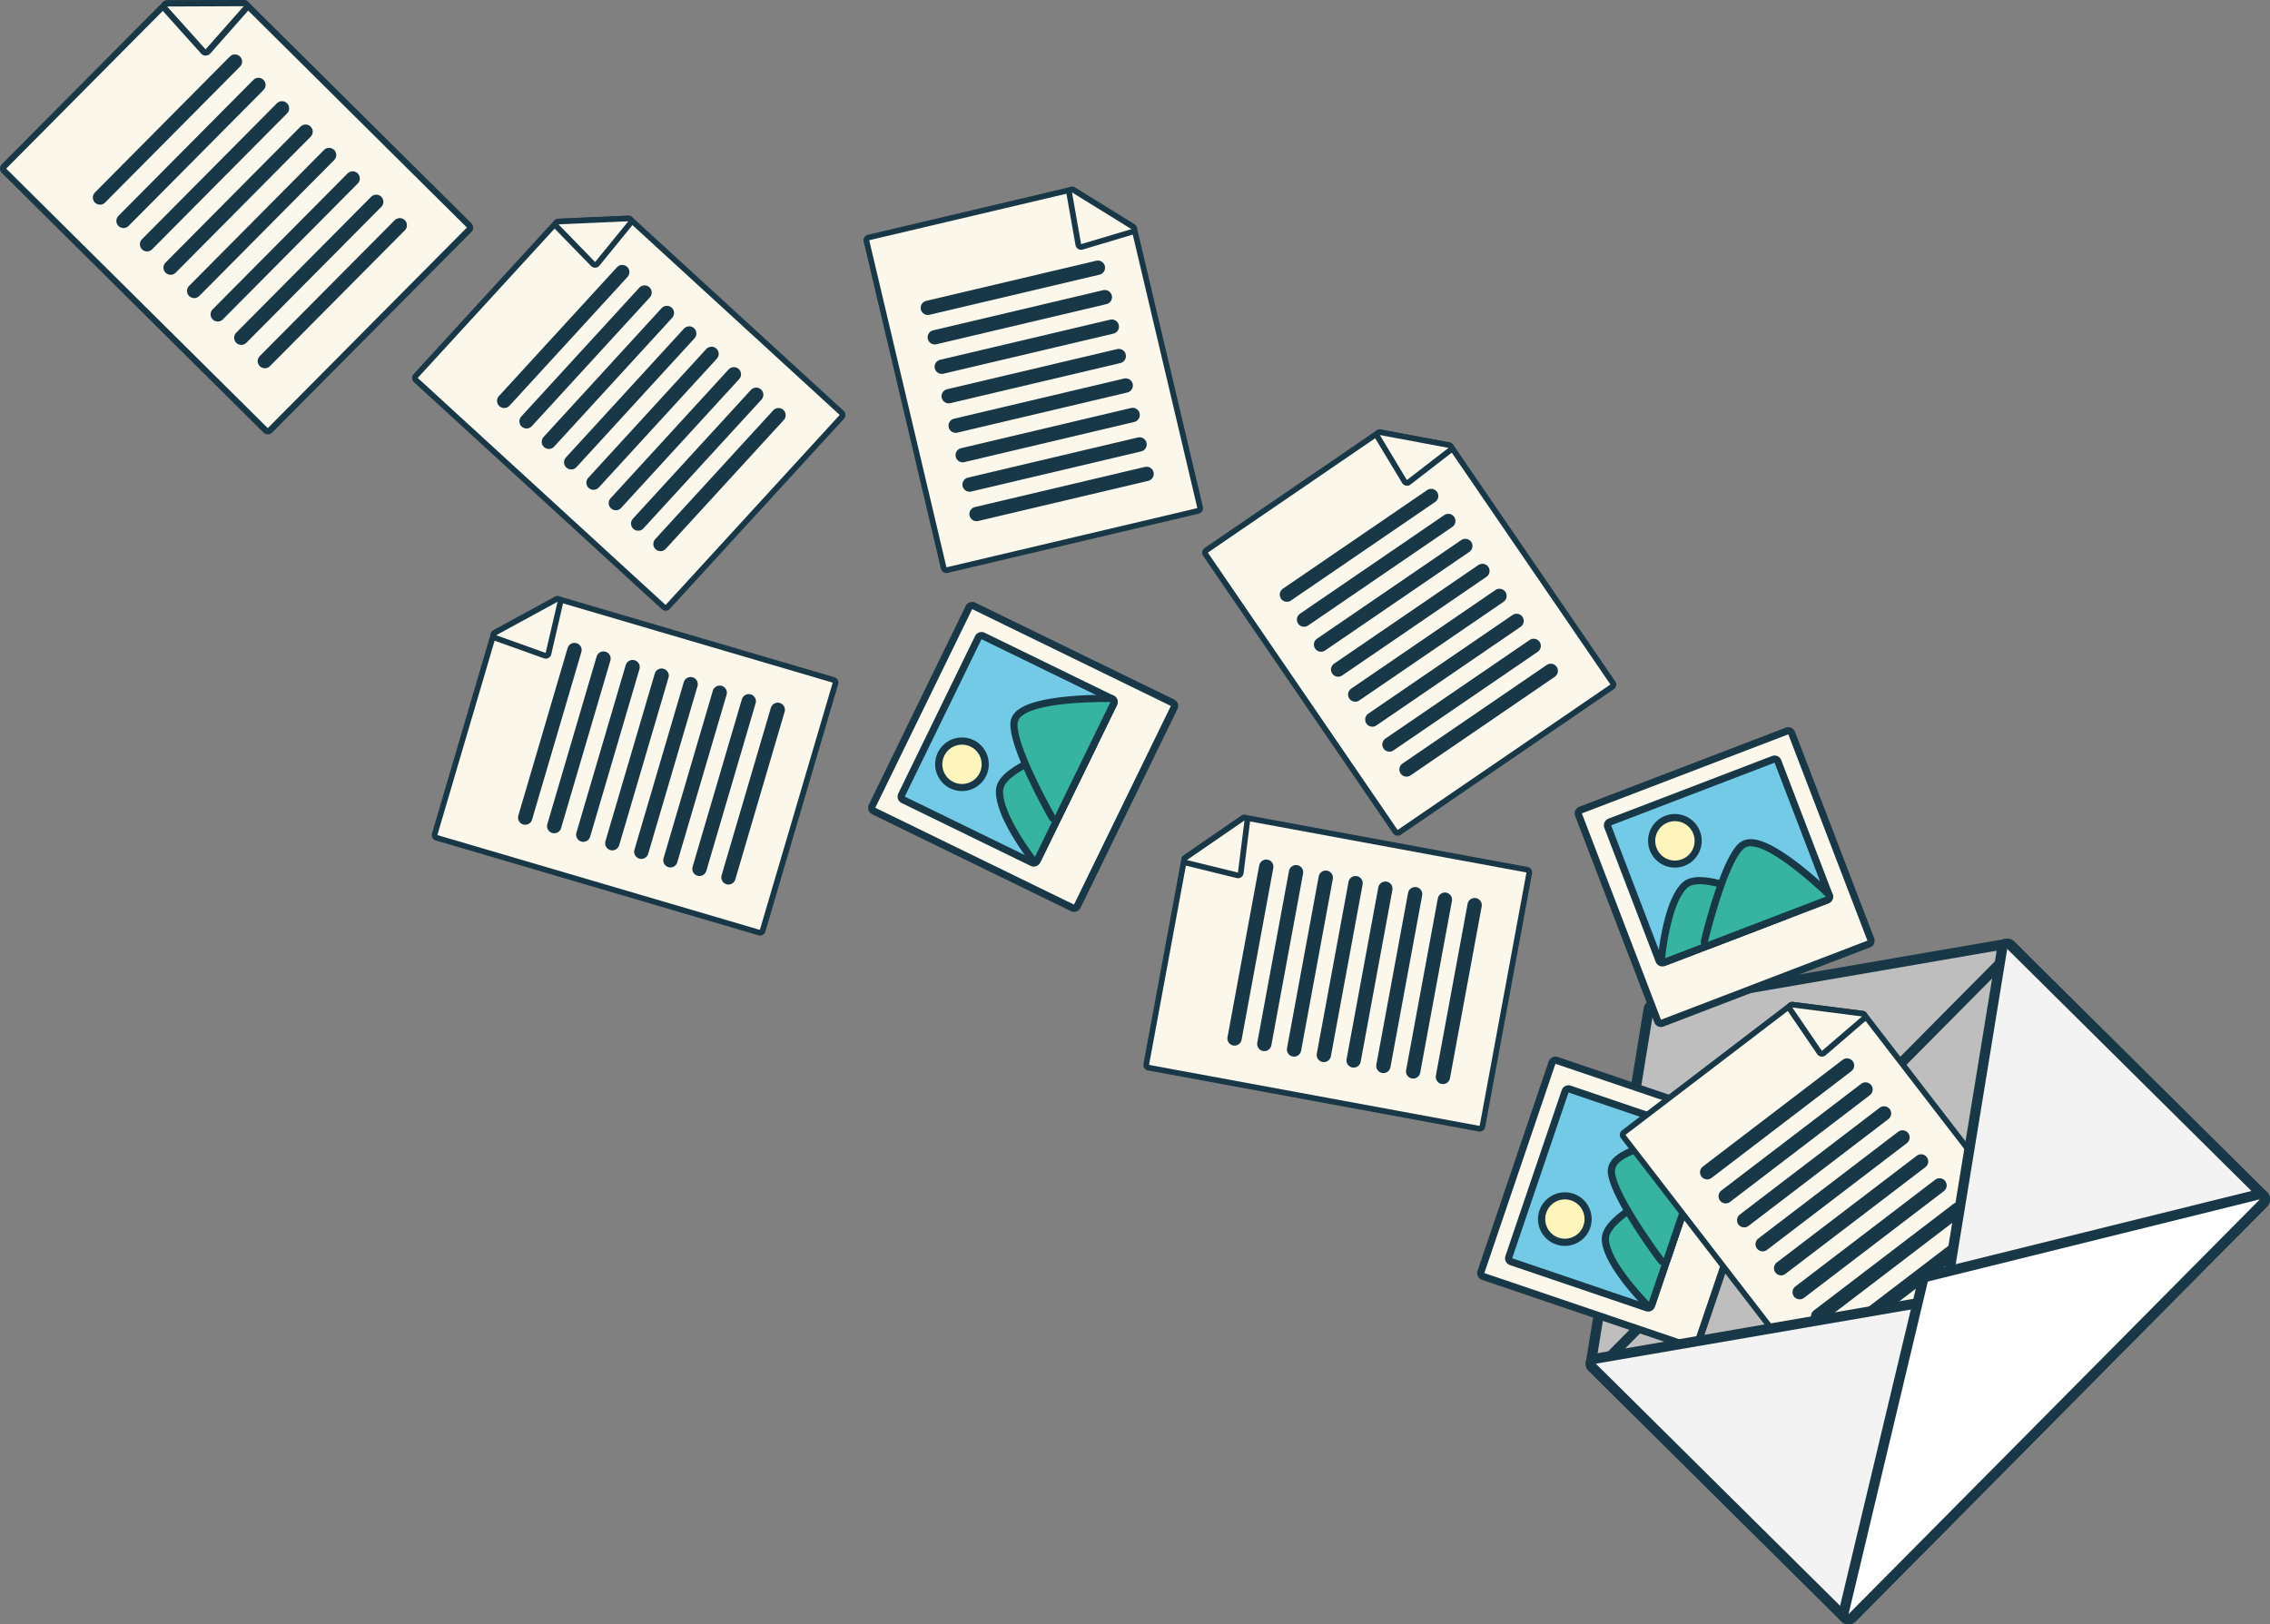 <svg id="Image" xmlns="http://www.w3.org/2000/svg" viewBox="0 0 1589.32 1137.51"><rect x="0" y="0" width="1589.32" height="1137.51" fill="#808080" stroke="none"/><title>04</title><g id="sobre-behind"><path d="M1404.81,695.31l-288,290.49a3.53,3.53,0,0,0,0,5l176.89,175.39a3.54,3.54,0,0,0,5,0l288-290.49a3.53,3.53,0,0,0,0-5L1409.82,695.28A3.55,3.55,0,0,0,1404.81,695.31Z" transform="translate(-1.98 -33.25)" style="fill:#bebebe"/><path d="M1407.32,697.79l176.89,175.39-288,290.49L1119.3,988.28Zm-5-5-288,290.49a7.09,7.09,0,0,0,0,10l176.89,175.39a7.1,7.1,0,0,0,10,0l288-290.49a7.07,7.07,0,0,0,0-10L1412.31,692.76a7.09,7.09,0,0,0-10,0Z" transform="translate(-1.98 -33.25)" style="fill:#193847"/><path d="M1121.81,990.78a3.54,3.54,0,0,1-5.64-.9,3.49,3.49,0,0,1-.35-2.15l40.49-247.89a3.5,3.5,0,0,1,1-1.92,3.61,3.61,0,0,1,1.92-1l247.53-42.6a3.54,3.54,0,0,1,3.1,6Z" transform="translate(-1.98 -33.25)" style="fill:#bebebe"/><path d="M1159.78,740.4l247.54-42.61-288,290.49Zm-5-5a7.09,7.09,0,0,0-2,3.84l-40.48,247.89a7,7,0,0,0,.67,4.33,7.08,7.08,0,0,0,11.34,1.79l288-290.49a7.08,7.08,0,0,0-6.25-11.93l-247.54,42.6a7,7,0,0,0-3.82,2Z" transform="translate(-1.98 -33.25)" style="fill:#193847"/></g><g id="foto"><path d="M1189.57,976.33a2.48,2.48,0,0,1-1.21.68,2.41,2.41,0,0,1-1.38-.07l-146.55-49.76a2.52,2.52,0,0,1-1.57-3.18l49.79-146.57a2.42,2.42,0,0,1,.49-.85,2.6,2.6,0,0,1,1.72-.85,2.65,2.65,0,0,1,1,.13l146.55,49.76a2.77,2.77,0,0,1,.85.49,2.67,2.67,0,0,1,.6.78,2.62,2.62,0,0,1,.25,1,2.45,2.45,0,0,1-.13,1l-49.79,146.57A2.42,2.42,0,0,1,1189.57,976.33Z" transform="translate(-1.98 -33.25)" style="fill:#fcf7eb"/><path d="M1091,778.25,1237.56,828l-49.78,146.56L1041.24,924.8Zm-3.57-3.53a5,5,0,0,0-1.18,1.91l-49.78,146.56a5.17,5.17,0,0,0-.26,1.95,5.26,5.26,0,0,0,.51,1.9,5.07,5.07,0,0,0,2.9,2.53l146.55,49.76a5.14,5.14,0,0,0,2,.26,5,5,0,0,0,1.89-.51,5,5,0,0,0,2.54-2.9l49.77-146.55a5,5,0,0,0-.25-3.85,5.18,5.18,0,0,0-1.19-1.56,5.29,5.29,0,0,0-1.71-1l-146.55-49.75a5.11,5.11,0,0,0-2.77-.13,5,5,0,0,0-2.42,1.36Z" transform="translate(-1.98 -33.25)" style="fill:#193847"/><path d="M1157.6,948.49a2.48,2.48,0,0,1-1.21.68,2.53,2.53,0,0,1-1.39-.06l-95.09-32.29a2.54,2.54,0,0,1-1.44-1.27,2.51,2.51,0,0,1-.13-1.92l39.43-116.1a2.57,2.57,0,0,1,.59-1,2.5,2.5,0,0,1,2.6-.61l95.09,32.29a2.42,2.42,0,0,1,.85.49,2.37,2.37,0,0,1,.59.78,2.47,2.47,0,0,1,.13,1.92l-39.43,116.1A2.67,2.67,0,0,1,1157.6,948.49Z" transform="translate(-1.98 -33.25)" style="fill:#73cae6"/><path d="M1100.15,798.34l95.09,32.29-39.43,116.1-95.09-32.3Zm-3.57-3.54a5,5,0,0,0-1.19,1.92L1056,912.82a5.17,5.17,0,0,0-.26,1.95,5,5,0,0,0,.51,1.89,4.83,4.83,0,0,0,1.2,1.56,5,5,0,0,0,1.7,1l95.09,32.29a5.17,5.17,0,0,0,2,.26,5,5,0,0,0,1.89-.51,5.21,5.21,0,0,0,1.35-1,5.11,5.11,0,0,0,1.2-1.93L1200,832.24a4.91,4.91,0,0,0,.27-1.94,5.21,5.21,0,0,0-.51-1.9,5,5,0,0,0-2.91-2.54l-95.09-32.29a5,5,0,0,0-5.19,1.23Z" transform="translate(-1.98 -33.25)" style="fill:#193847"/><path d="M1109.15,898.41a16.26,16.26,0,1,1,3.83-6.2A16,16,0,0,1,1109.15,898.41Z" transform="translate(-1.98 -33.25)" style="fill:#fdf5bc"/><path d="M1087.83,877.33a13.75,13.75,0,1,1-3.23,5.24A13.69,13.69,0,0,1,1087.83,877.33Zm-3.57-3.54a18.76,18.76,0,0,0,7.31,31,18.88,18.88,0,0,0,19.37-4.58,18.48,18.48,0,0,0,4.43-7.17,18.76,18.76,0,0,0-31.1-19.22Z" transform="translate(-1.98 -33.25)" style="fill:#193847"/><path d="M1158.25,946.58a2.44,2.44,0,0,1-.82.56,2.61,2.61,0,0,1-1,.19,2.5,2.5,0,0,1-1-.19,2.63,2.63,0,0,1-.82-.55c-1.14-1.13-27.78-28.12-28.68-45.1-.2-3.83,1.88-7.89,6.35-12.42,14.49-14.63,50.08-29.68,51.59-30.32a2.6,2.6,0,0,1,1.41-.16,2.54,2.54,0,0,1,2,1.87,2.46,2.46,0,0,1-.06,1.42l-28.46,83.74A2.55,2.55,0,0,1,1158.25,946.58Z" transform="translate(-1.98 -33.25)" style="fill:#36b49f"/><path d="M1134.13,890.85c14.29-14.43,50.77-29.77,50.77-29.77l-28.43,83.74s-27.1-27.25-28-43.46c-.18-3.27,2-6.87,5.63-10.52m-3.57-3.53c-5,5.07-7.33,9.74-7.09,14.32.93,17.63,26.51,43.8,29.42,46.73a5,5,0,0,0,4.7,1.35,4.91,4.91,0,0,0,2.23-1.17,5,5,0,0,0,1.39-2.11l28.44-83.73a5,5,0,0,0-1.33-5.29,5,5,0,0,0-5.37-.95c-1.53.63-37.57,15.89-52.39,30.86Z" transform="translate(-1.98 -33.25)" style="fill:#193847"/><path d="M1168.58,916.15a2.55,2.55,0,0,1-2,.74,2.51,2.51,0,0,1-1-.31,2.48,2.48,0,0,1-.81-.7c-1.37-1.84-33.76-45.36-34.65-62.15-.14-2.73,1-5.33,3.35-7.73,12.38-12.51,59.49-17.65,61.49-17.87a2.53,2.53,0,0,1,2.23.93,2.51,2.51,0,0,1,.51,1.14,2.6,2.6,0,0,1-.09,1.24l-28.44,83.74A2.59,2.59,0,0,1,1168.58,916.15Z" transform="translate(-1.98 -33.25)" style="fill:#36b49f"/><path d="M1135.27,847.76c11.89-12,60-17.13,60-17.13l-28.45,83.75s-33.3-44.57-34.15-60.78a7.72,7.72,0,0,1,2.62-5.83m-3.57-3.54c-3.59,3.64-4.2,7.25-4.07,9.64.91,17.24,31.65,58.83,35.16,63.52a5,5,0,0,0,2.13,1.65,5,5,0,0,0,6.65-3L1200,832.25a5,5,0,0,0,.19-2.48,5,5,0,0,0-3-3.77,5.09,5.09,0,0,0-2.47-.36c-5.09.53-50.22,5.68-63,18.6Z" transform="translate(-1.98 -33.25)" style="fill:#193847"/></g><g id="hoja"><path d="M1284.53,1016.38a2,2,0,0,1-1.24,0,2,2,0,0,1-1-.7L1138.47,829.19a2.07,2.07,0,0,1-.34-.7,1.82,1.82,0,0,1-.05-.77,2,2,0,0,1,.25-.74,2,2,0,0,1,.52-.58l116.76-89.16a1.83,1.83,0,0,1,.7-.34,2,2,0,0,1,.78-.06l48.83,6.28a2.16,2.16,0,0,1,.74.25,1.78,1.78,0,0,1,.58.51L1429.9,903a2,2,0,0,1-.37,2.79l-144.46,110.3A1.76,1.76,0,0,1,1284.53,1016.38Z" transform="translate(-1.98 -33.25)" style="fill:#fcf7eb"/><path d="M1256.85,738.81l48.83,6.27,122.66,159.13-144.48,110.3L1140.06,828Zm-1.34-3.73a4.11,4.11,0,0,0-1.09.59l-116.75,89.16a3.94,3.94,0,0,0-.76,5.57L1280.71,1017a3.83,3.83,0,0,0,1.17,1,4,4,0,0,0,1.47.5,4.06,4.06,0,0,0,3-.8l144.46-110.31a4,4,0,0,0,1.45-4.18,3.94,3.94,0,0,0-.69-1.39L1308.84,742.66a4,4,0,0,0-1.18-1,4,4,0,0,0-1.48-.49l-48.84-6.27A3.93,3.93,0,0,0,1255.51,735.08Z" transform="translate(-1.98 -33.25)" style="fill:#193847"/><path d="M1278.24,771.08a2,2,0,0,1-2.33-.75l-20.74-30.4a2,2,0,0,1-.32-.84,2.11,2.11,0,0,1,.08-.9,2.08,2.08,0,0,1,.48-.77,2.07,2.07,0,0,1,1.71-.58l48.83,6.28a2,2,0,0,1,1.66,1.39,2,2,0,0,1,0,1.13,2,2,0,0,1-.62,1l-28.1,24.11A2.22,2.22,0,0,1,1278.24,771.08Z" transform="translate(-1.98 -33.25)" style="fill:#fcf7eb"/><path d="M1256.85,738.81l48.83,6.27-28.11,24.13Zm-1.34-3.73a4.16,4.16,0,0,0-1.53,1,4.12,4.12,0,0,0-.94,1.55,4,4,0,0,0-.16,1.79,3.91,3.91,0,0,0,.66,1.67l20.74,30.4a4,4,0,0,0,2.78,1.7,3.93,3.93,0,0,0,1.67-.13,4.16,4.16,0,0,0,1.47-.81l28.06-24.14a4,4,0,0,0,1.25-1.9,3.95,3.95,0,0,0-1.24-4.15,4.07,4.07,0,0,0-2.08-.9l-48.84-6.27A4,4,0,0,0,1255.51,735.08Z" transform="translate(-1.98 -33.25)" style="fill:#193847"/><path d="M1197.25,854.2l97.91-74.77" transform="translate(-1.98 -33.25)" style="fill:none;stroke:#193847;stroke-linecap:round;stroke-linejoin:round;stroke-width:10.03px"/><path d="M1210.2,871l97.91-74.77" transform="translate(-1.98 -33.25)" style="fill:none;stroke:#193847;stroke-linecap:round;stroke-linejoin:round;stroke-width:10.03px"/><path d="M1223.14,887.8,1321.06,813" transform="translate(-1.98 -33.25)" style="fill:none;stroke:#193847;stroke-linecap:round;stroke-linejoin:round;stroke-width:10.03px"/><path d="M1236.09,904.59,1334,829.83" transform="translate(-1.98 -33.25)" style="fill:none;stroke:#193847;stroke-linecap:round;stroke-linejoin:round;stroke-width:10.03px"/><path d="M1249,921.39,1347,846.63" transform="translate(-1.98 -33.25)" style="fill:none;stroke:#193847;stroke-linecap:round;stroke-linejoin:round;stroke-width:10.03px"/><path d="M1262,938.19l97.92-74.77" transform="translate(-1.98 -33.25)" style="fill:none;stroke:#193847;stroke-linecap:round;stroke-linejoin:round;stroke-width:10.03px"/><path d="M1274.94,955l97.92-74.77" transform="translate(-1.98 -33.25)" style="fill:none;stroke:#193847;stroke-linecap:round;stroke-linejoin:round;stroke-width:10.03px"/><path d="M1287.89,971.79,1385.81,897" transform="translate(-1.98 -33.25)" style="fill:none;stroke:#193847;stroke-linecap:round;stroke-linejoin:round;stroke-width:10.03px"/></g><g id="sobre-infront"><path d="M1298.7,1166.16a3.54,3.54,0,0,1-5,0L1116.81,990.8a3.6,3.6,0,0,1-1-1.66,3.68,3.68,0,0,1,.06-1.92,3.59,3.59,0,0,1,2.78-2.42l245-42.17,40.09-245.41a3.52,3.52,0,0,1,1-1.91,3.44,3.44,0,0,1,1.42-.88,3.52,3.52,0,0,1,3.58.85L1586.7,870.67a3.52,3.52,0,0,1,0,5Z" transform="translate(-1.98 -33.25)" style="fill:#f3f3f3"/><path d="M1407.32,697.79l176.89,175.39-288,290.49L1119.3,988.28l247.53-42.59Zm-5-5a7,7,0,0,0-2,3.85l-39.68,242.91L1118.1,981.32a7,7,0,0,0-5.87,7,7.07,7.07,0,0,0,2.09,5l176.89,175.39a7.1,7.1,0,0,0,10,0l288-290.49a7.07,7.07,0,0,0,0-10L1412.31,692.76a7.09,7.09,0,0,0-10,0Z" transform="translate(-1.98 -33.25)" style="fill:#193847"/><path d="M1298.7,1166.16a3.46,3.46,0,0,1-2,1,3.5,3.5,0,0,1-2.22-.41,3.52,3.52,0,0,1-1.72-3.91l55.56-232.93a3.52,3.52,0,0,1,2.6-2.62l232.45-57.55a3.54,3.54,0,0,1,4.36,3.9,3.47,3.47,0,0,1-1,2Z" transform="translate(-1.98 -33.25)" style="fill:#fff"/><path d="M1351.75,930.74l232.46-57.56-288,290.49Zm-5-5a7,7,0,0,0-1.86,3.34L1289.31,1162a7.07,7.07,0,0,0,11.91,6.63l288-290.49a7.08,7.08,0,0,0-6.73-11.86l-232.45,57.56A7,7,0,0,0,1346.73,925.76Z" transform="translate(-1.98 -33.25)" style="fill:#193847"/></g><g id="hoja-2" data-name="hoja"><path d="M1039.67,822.68a2,2,0,0,1-.89.86,2,2,0,0,1-1.22.16L806.11,781a1.87,1.87,0,0,1-.72-.28,2.06,2.06,0,0,1-.56-.54,1.93,1.93,0,0,1-.3-.71,1.86,1.86,0,0,1,0-.78L831,635.22a2,2,0,0,1,.28-.72,2.09,2.09,0,0,1,.55-.56l40.3-27.74a2.14,2.14,0,0,1,.71-.31,2,2,0,0,1,.78,0l197.43,36.44a2.14,2.14,0,0,1,.72.29,1.92,1.92,0,0,1,.56.54,1.8,1.8,0,0,1,.3.71,1.86,1.86,0,0,1,0,.78L1039.87,822.1A1.74,1.74,0,0,1,1039.67,822.68Z" transform="translate(-1.98 -33.25)" style="fill:#fcf7eb"/><path d="M833,635.55l40.3-27.74,197.43,36.44-32.78,177.49L806.47,779Zm-3.49-1.87a3.83,3.83,0,0,0-.41,1.16L802.59,778.28a3.9,3.9,0,0,0,0,1.56,3.74,3.74,0,0,0,.61,1.42,3.81,3.81,0,0,0,1.11,1.08,4,4,0,0,0,1.44.57l231.46,42.72a4,4,0,0,0,1.55,0,3.92,3.92,0,0,0,1.42-.62,3.81,3.81,0,0,0,1.08-1.11,4,4,0,0,0,.57-1.44L1074.62,645a4,4,0,0,0-1.74-4.05,4,4,0,0,0-1.44-.57L874,603.92a4,4,0,0,0-1.55,0,4,4,0,0,0-1.43.62l-40.3,27.75A3.88,3.88,0,0,0,829.48,633.68Z" transform="translate(-1.98 -33.25)" style="fill:#193847"/><path d="M870.43,645.25a2,2,0,0,1-.94.88,1.94,1.94,0,0,1-1.28.11l-35.73-8.74a2,2,0,0,1-1.34-1.13,1.93,1.93,0,0,1-.16-.89,1.89,1.89,0,0,1,.24-.86,2,2,0,0,1,.63-.7l40.3-27.74a2.07,2.07,0,0,1,1.07-.36,2,2,0,0,1,1.1.29,1.91,1.91,0,0,1,.75.84,1.93,1.93,0,0,1,.18,1.11l-4.59,36.48A2,2,0,0,1,870.43,645.25Z" transform="translate(-1.98 -33.25)" style="fill:#fcf7eb"/><path d="M833,635.55l40.3-27.74-4.58,36.51Zm-3.49-1.87a4.08,4.08,0,0,0-.48,1.74,4,4,0,0,0,.34,1.76,4,4,0,0,0,1.09,1.43,3.86,3.86,0,0,0,1.6.81l35.73,8.74a3.88,3.88,0,0,0,1.66.06,3.94,3.94,0,0,0,1.54-.64,4,4,0,0,0,1.14-1.21,3.82,3.82,0,0,0,.54-1.57l4.55-36.49a4,4,0,0,0-1.87-3.9,4,4,0,0,0-4.32.14l-40.31,27.74A4,4,0,0,0,829.48,633.68Z" transform="translate(-1.98 -33.25)" style="fill:#193847"/><path d="M866.34,760.51l22.2-120.3" transform="translate(-1.98 -33.25)" style="fill:none;stroke:#193847;stroke-linecap:round;stroke-linejoin:round;stroke-width:10.03px"/><path d="M887.18,764.36l22.21-120.3" transform="translate(-1.98 -33.25)" style="fill:none;stroke:#193847;stroke-linecap:round;stroke-linejoin:round;stroke-width:10.03px"/><path d="M908,768.21l22.21-120.3" transform="translate(-1.98 -33.25)" style="fill:none;stroke:#193847;stroke-linecap:round;stroke-linejoin:round;stroke-width:10.03px"/><path d="M928.86,772.05l22.21-120.3" transform="translate(-1.98 -33.25)" style="fill:none;stroke:#193847;stroke-linecap:round;stroke-linejoin:round;stroke-width:10.03px"/><path d="M949.71,775.9l22.21-120.3" transform="translate(-1.98 -33.25)" style="fill:none;stroke:#193847;stroke-linecap:round;stroke-linejoin:round;stroke-width:10.03px"/><path d="M970.55,779.74l22.21-120.29" transform="translate(-1.98 -33.25)" style="fill:none;stroke:#193847;stroke-linecap:round;stroke-linejoin:round;stroke-width:10.03px"/><path d="M991.39,783.59,1013.6,663.3" transform="translate(-1.98 -33.25)" style="fill:none;stroke:#193847;stroke-linecap:round;stroke-linejoin:round;stroke-width:10.03px"/><path d="M1012.23,787.44l22.21-120.3" transform="translate(-1.98 -33.25)" style="fill:none;stroke:#193847;stroke-linecap:round;stroke-linejoin:round;stroke-width:10.03px"/></g><g id="foto-2" data-name="foto"><path d="M1164.7,749.92a2.42,2.42,0,0,1-1.29-.5,2.47,2.47,0,0,1-.84-1.1L1107.18,603.8a2.51,2.51,0,0,1,1.44-3.24l144.55-55.39a2.58,2.58,0,0,1,1-.16,2.63,2.63,0,0,1,1,.21,2.66,2.66,0,0,1,.8.57,2.48,2.48,0,0,1,.52.83l55.4,144.51a2.67,2.67,0,0,1,.16,1,2.45,2.45,0,0,1-.22,1,2.52,2.52,0,0,1-1.4,1.32l-144.54,55.38A2.46,2.46,0,0,1,1164.7,749.92Z" transform="translate(-1.98 -33.25)" style="fill:#fcf7eb"/><path d="M1254.05,547.52,1309.44,692l-144.53,55.38L1109.52,602.9Zm.43-5a5,5,0,0,0-2.23.32l-144.53,55.38a5.06,5.06,0,0,0-3.23,4.57,5.16,5.16,0,0,0,.34,1.94l55.39,144.5a5,5,0,0,0,2.65,2.8,5,5,0,0,0,3.86.1l144.52-55.39a5,5,0,0,0,1.66-1,5.08,5.08,0,0,0,1.14-1.61,4.85,4.85,0,0,0,.43-1.92,5.06,5.06,0,0,0-.33-1.93l-55.41-144.51a5,5,0,0,0-4.26-3.21Z" transform="translate(-1.98 -33.25)" style="fill:#193847"/><path d="M1165.67,707.53a2.52,2.52,0,0,1-1.29-.49,2.5,2.5,0,0,1-.84-1.11l-35.94-93.77a2.51,2.51,0,0,1,.05-1.92,2.57,2.57,0,0,1,1.4-1.33L1243.54,565a2.53,2.53,0,0,1,1.12-.16,2.45,2.45,0,0,1,1.29.5,2.38,2.38,0,0,1,.83,1.1l36,93.77a2.47,2.47,0,0,1,.16,1,2.63,2.63,0,0,1-.21,1,2.66,2.66,0,0,1-.57.8,2.48,2.48,0,0,1-.83.52l-114.5,43.88A2.46,2.46,0,0,1,1165.67,707.53Z" transform="translate(-1.98 -33.25)" style="fill:#73cae6"/><path d="M1244.44,567.38l35.94,93.78L1165.89,705,1130,611.26Zm.44-5a5,5,0,0,0-2.24.31l-114.49,43.87a5.14,5.14,0,0,0-1.66,1.05,5.08,5.08,0,0,0-1.14,1.61,5,5,0,0,0-.43,1.91,5,5,0,0,0,.34,1.94l35.94,93.77a5.12,5.12,0,0,0,1,1.66,5,5,0,0,0,1.61,1.13,5,5,0,0,0,3.85.11l114.5-43.87a5,5,0,0,0,3.23-4.57,5.16,5.16,0,0,0-.34-1.94l-35.94-93.77a5,5,0,0,0-4.26-3.21Z" transform="translate(-1.98 -33.25)" style="fill:#193847"/><path d="M1173.23,638.27a16.25,16.25,0,1,1,7.22-1A16.27,16.27,0,0,1,1173.23,638.27Z" transform="translate(-1.98 -33.25)" style="fill:#fdf5bc"/><path d="M1175.81,608.39a13.78,13.78,0,1,1-6.09.87A13.74,13.74,0,0,1,1175.81,608.39Zm.44-5a18.76,18.76,0,0,0-3.24,37.38,18.76,18.76,0,0,0,20.21-21.31,18.75,18.75,0,0,0-17-16.07Z" transform="translate(-1.98 -33.25)" style="fill:#193847"/><path d="M1167.56,706.81a2.46,2.46,0,0,1-1-.27,2.39,2.39,0,0,1-.76-.62,2.27,2.27,0,0,1-.47-.86,2.33,2.33,0,0,1-.1-1c.13-1.61,3.87-39.35,16.35-50.89,2.81-2.6,7.27-3.6,13.61-3.05,20.51,1.79,54.84,19.54,56.28,20.29a2.52,2.52,0,0,1,.88,3.72,2.5,2.5,0,0,1-1.14.86l-82.59,31.64A2.61,2.61,0,0,1,1167.56,706.81Z" transform="translate(-1.98 -33.25)" style="fill:#36b49f"/><path d="M1195,652.65c20.24,1.76,55.35,20,55.35,20l-82.57,31.65s3.63-38.25,15.55-49.28c2.41-2.22,6.57-2.83,11.69-2.38m.43-5c-7.1-.62-12.17.59-15.54,3.7-13,12-16.75,48.39-17.14,52.5a5,5,0,0,0,4.29,5.44,4.88,4.88,0,0,0,2.51-.28l82.58-31.64a5,5,0,0,0,2.26-1.72,5.13,5.13,0,0,0,1-2.68,5,5,0,0,0-2.7-4.75c-1.47-.76-36.24-18.73-57.23-20.56Z" transform="translate(-1.98 -33.25)" style="fill:#193847"/><path d="M1197.57,695.31a2.44,2.44,0,0,1-1-.32,2.4,2.4,0,0,1-.8-.72,2.54,2.54,0,0,1-.43-1,2.41,2.41,0,0,1,0-1.07c.54-2.24,13.31-55,25.64-66.38,2-1.86,4.74-2.65,8.09-2.36,17.54,1.53,51.61,34.47,53.05,35.87a2.51,2.51,0,0,1,.71,2.31,2.62,2.62,0,0,1-.55,1.12,2.47,2.47,0,0,1-1,.72l-82.57,31.65A2.57,2.57,0,0,1,1197.57,695.31Z" transform="translate(-1.98 -33.25)" style="fill:#36b49f"/><path d="M1228.87,626c16.85,1.47,51.51,35.18,51.51,35.18l-82.59,31.64s13-54.1,24.91-65.11a7.71,7.71,0,0,1,6.17-1.71m.43-5c-5.09-.45-8.26,1.4-10,3-12.67,11.72-25,61.94-26.39,67.64a5,5,0,0,0,.1,2.69,5.17,5.17,0,0,0,1.47,2.26,5,5,0,0,0,5.12.91l82.58-31.65a5,5,0,0,0,2-1.44,5,5,0,0,0,1-4.73,5.13,5.13,0,0,0-1.3-2.12c-3.67-3.58-36.47-35-54.57-36.58Z" transform="translate(-1.98 -33.25)" style="fill:#193847"/></g><g id="foto-3" data-name="foto"><path d="M755.48,668.73a2.53,2.53,0,0,1-1.29.52,2.45,2.45,0,0,1-1.36-.24L613.71,601.2a2.52,2.52,0,0,1-1.28-1.44,2.56,2.56,0,0,1,.12-1.92l67.84-139.13a2.51,2.51,0,0,1,.59-.78,2.61,2.61,0,0,1,.85-.5,2.53,2.53,0,0,1,1.92.12l139.12,67.81a2.67,2.67,0,0,1,.78.6,2.3,2.3,0,0,1,.49.84,2.53,2.53,0,0,1,.13,1,2.35,2.35,0,0,1-.25.94L756.18,667.86A2.37,2.37,0,0,1,755.48,668.73Z" transform="translate(-1.98 -33.25)" style="fill:#fcf7eb"/><path d="M682.64,459.82l139.11,67.81L753.93,666.75,614.81,598.94Zm-3.1-4a5,5,0,0,0-1.42,1.75L610.29,596.74a5.05,5.05,0,0,0-.5,1.9,5,5,0,0,0,.27,2,4.89,4.89,0,0,0,1,1.69,5,5,0,0,0,1.56,1.19l139.12,67.81a5.05,5.05,0,0,0,1.9.5,5,5,0,0,0,2-.27,4.89,4.89,0,0,0,1.69-1,5,5,0,0,0,1.19-1.57l67.82-139.12a5.21,5.21,0,0,0,.51-1.9,5,5,0,0,0-.27-1.95,5.05,5.05,0,0,0-1-1.69A5,5,0,0,0,824,523.1L684.84,455.3a5.08,5.08,0,0,0-2.74-.48,5,5,0,0,0-2.57,1.05Z" transform="translate(-1.98 -33.25)" style="fill:#193847"/><path d="M727.26,637.09a2.53,2.53,0,0,1-1.28.52,2.49,2.49,0,0,1-1.37-.24l-90.27-44a2.57,2.57,0,0,1-1.28-1.45,2.53,2.53,0,0,1,.12-1.91L686.91,479.8a2.45,2.45,0,0,1,.71-.88,2.53,2.53,0,0,1,1.29-.52,2.47,2.47,0,0,1,1.36.24l90.27,44a2.51,2.51,0,0,1,.78.59,2.61,2.61,0,0,1,.5.85,2.65,2.65,0,0,1,.13,1,2.57,2.57,0,0,1-.25,1L728,636.22A2.7,2.7,0,0,1,727.26,637.09Z" transform="translate(-1.98 -33.25)" style="fill:#73cae6"/><path d="M689.17,480.89l90.27,44L725.71,635.11l-90.27-44Zm-3.1-3.95a5,5,0,0,0-1.41,1.75L630.92,588.9a5.05,5.05,0,0,0-.5,1.9,5.08,5.08,0,0,0,1.26,3.65,5.15,5.15,0,0,0,1.56,1.18l90.28,44a5,5,0,0,0,1.89.5,5.17,5.17,0,0,0,2-.26,5.07,5.07,0,0,0,1.46-.8,5.16,5.16,0,0,0,1.43-1.75L784,527.1a5,5,0,0,0,.51-1.9,4.91,4.91,0,0,0-.27-1.94,4.84,4.84,0,0,0-1-1.7,4.92,4.92,0,0,0-1.57-1.18l-90.27-44a5,5,0,0,0-5.3.56Z" transform="translate(-1.98 -33.25)" style="fill:#193847"/><path d="M685.51,581.3a16.2,16.2,0,1,1,4.58-5.66A16.21,16.21,0,0,1,685.51,581.3Z" transform="translate(-1.98 -33.25)" style="fill:#fdf5bc"/><path d="M667,557.71a13.76,13.76,0,1,1-3.86,4.79A13.76,13.76,0,0,1,667,557.71Zm-3.09-4a18.77,18.77,0,1,0,11.72-4,18.71,18.71,0,0,0-11.72,4Z" transform="translate(-1.98 -33.25)" style="fill:#193847"/><path d="M728.15,635.27a2.45,2.45,0,0,1-.88.45,2.51,2.51,0,0,1-1,.07,2.47,2.47,0,0,1-1.68-1c-1-1.26-24-31.39-22.78-48.35.28-3.82,2.85-7.59,7.87-11.52,16.21-12.69,53.41-23.15,55-23.58a2.51,2.51,0,0,1,2.61.81,2.54,2.54,0,0,1,.57,1.31,2.59,2.59,0,0,1-.24,1.4l-38.78,79.5A2.45,2.45,0,0,1,728.15,635.27Z" transform="translate(-1.98 -33.25)" style="fill:#36b49f"/><path d="M711.23,577c16-12.52,54.12-23.14,54.12-23.14L726.6,633.3s-23.45-30.44-22.27-46.64c.24-3.26,2.87-6.55,6.91-9.71m-3.09-4c-5.61,4.39-8.5,8.74-8.83,13.31-1.3,17.61,20.78,46.8,23.29,50.07a5,5,0,0,0,6.86,1,5,5,0,0,0,1.64-1.92L769.87,556a5,5,0,0,0,.47-2.8,5,5,0,0,0-3.49-4.19,5,5,0,0,0-2.85,0c-1.59.45-39.27,11-55.85,24Z" transform="translate(-1.98 -33.25)" style="fill:#193847"/><path d="M742.23,606.38a2.55,2.55,0,0,1-1,.46,2.42,2.42,0,0,1-1.07,0,2.54,2.54,0,0,1-1-.43,2.5,2.5,0,0,1-.72-.8c-1.13-2-27.78-49.25-26.55-66,.2-2.73,1.64-5.17,4.3-7.24,13.85-10.86,61.24-10,63.24-10a2.49,2.49,0,0,1,2.1,1.2,2.64,2.64,0,0,1,.37,1.19,2.48,2.48,0,0,1-.26,1.23L742.94,605.5A2.51,2.51,0,0,1,742.23,606.38Z" transform="translate(-1.98 -33.25)" style="fill:#36b49f"/><path d="M717.79,534.35c13.31-10.43,61.65-9.45,61.65-9.45l-38.76,79.5S713.25,556,714.44,539.81a7.75,7.75,0,0,1,3.34-5.46m-3.09-4c-4,3.15-5.09,6.66-5.26,9-1.26,17.22,24,62.35,26.88,67.44a5,5,0,0,0,8.89-.27L784,527.11a5,5,0,0,0-2-6.56,4.91,4.91,0,0,0-2.4-.66c-5.12-.12-50.54-.69-64.85,10.51Z" transform="translate(-1.98 -33.25)" style="fill:#193847"/></g><g id="hoja-3" data-name="hoja"><path d="M981.1,616.44a2,2,0,0,1-1.24,0,1.94,1.94,0,0,1-1-.76L846,421.4a1.9,1.9,0,0,1-.3-.72,1.82,1.82,0,0,1,0-.77,1.74,1.74,0,0,1,.29-.72,1.92,1.92,0,0,1,.54-.56l120.4-82.35a2,2,0,0,1,.71-.3,1.86,1.86,0,0,1,.78,0l48.09,9a1.93,1.93,0,0,1,.72.28,2.06,2.06,0,0,1,.55.55l113.35,165.7a2,2,0,0,1,0,2.21,1.8,1.8,0,0,1-.55.55L981.65,616.17A2,2,0,0,1,981.1,616.44Z" transform="translate(-1.98 -33.25)" style="fill:#fcf7eb"/><path d="M968.07,337.91l48.09,9,113.35,165.7-149,101.89L847.64,420.27Zm-1.14-3.79a4,4,0,0,0-1.1.53L845.43,417a4.11,4.11,0,0,0-1.09,1.11,4,4,0,0,0,0,4.41L977.27,616.78a4,4,0,0,0,2.55,1.67,4,4,0,0,0,3-.63l149-101.89a4,4,0,0,0,1.09-1.11,3.87,3.87,0,0,0,.57-1.43,4,4,0,0,0,0-1.55,4,4,0,0,0-.62-1.43L1019.42,344.7a4,4,0,0,0-1.12-1.08,3.82,3.82,0,0,0-1.44-.57l-48.1-9A4,4,0,0,0,966.93,334.12Z" transform="translate(-1.98 -33.25)" style="fill:#193847"/><path d="M987.6,371.32a1.94,1.94,0,0,1-1.28-.05,2,2,0,0,1-1-.82l-19-31.51a1.86,1.86,0,0,1-.28-.86,1.89,1.89,0,0,1,.13-.88,1.92,1.92,0,0,1,1.3-1.18,2,2,0,0,1,.94,0l48.09,9a1.94,1.94,0,0,1,1,.5,2.1,2.1,0,0,1,.56,1,2,2,0,0,1-.06,1.13,2,2,0,0,1-.66.91L988.27,371A1.93,1.93,0,0,1,987.6,371.32Z" transform="translate(-1.98 -33.25)" style="fill:#fcf7eb"/><path d="M968.07,337.91l48.09,9L987,369.42Zm-1.14-3.79a4,4,0,0,0-1.56.89,4,4,0,0,0-1,1.48,4,4,0,0,0,.31,3.49l19,31.5a3.91,3.91,0,0,0,2.66,1.86,4,4,0,0,0,1.66,0,4,4,0,0,0,1.5-.73l29.08-22.5a4,4,0,0,0-1.69-7l-48.1-9A4.1,4.1,0,0,0,966.93,334.12Z" transform="translate(-1.98 -33.25)" style="fill:#193847"/><path d="M903,449.68l101-69.07" transform="translate(-1.98 -33.25)" style="fill:none;stroke:#193847;stroke-linecap:round;stroke-linejoin:round;stroke-width:10.03px"/><path d="M915,467.17l101-69.06" transform="translate(-1.98 -33.25)" style="fill:none;stroke:#193847;stroke-linecap:round;stroke-linejoin:round;stroke-width:10.03px"/><path d="M926.91,484.66l101-69.06" transform="translate(-1.98 -33.25)" style="fill:none;stroke:#193847;stroke-linecap:round;stroke-linejoin:round;stroke-width:10.03px"/><path d="M938.88,502.15l101-69.06" transform="translate(-1.98 -33.25)" style="fill:none;stroke:#193847;stroke-linecap:round;stroke-linejoin:round;stroke-width:10.03px"/><path d="M950.84,519.65l101-69.06" transform="translate(-1.98 -33.25)" style="fill:none;stroke:#193847;stroke-linecap:round;stroke-linejoin:round;stroke-width:10.03px"/><path d="M962.81,537.15l101-69.07" transform="translate(-1.98 -33.25)" style="fill:none;stroke:#193847;stroke-linecap:round;stroke-linejoin:round;stroke-width:10.03px"/><path d="M974.78,554.64l101-69.06" transform="translate(-1.98 -33.25)" style="fill:none;stroke:#193847;stroke-linecap:round;stroke-linejoin:round;stroke-width:10.03px"/><path d="M986.74,572.13l101-69.06" transform="translate(-1.98 -33.25)" style="fill:none;stroke:#193847;stroke-linecap:round;stroke-linejoin:round;stroke-width:10.03px"/></g><g id="hoja-4" data-name="hoja"><path d="M664.48,432.53A2,2,0,0,1,662.7,431L608.62,202a1.72,1.72,0,0,1,0-.78,1.85,1.85,0,0,1,.27-.72,1.7,1.7,0,0,1,.53-.57,2,2,0,0,1,.7-.32l142-33.52a2,2,0,0,1,.77,0,2.09,2.09,0,0,1,.73.28L795.18,192a2.06,2.06,0,0,1,.57.53,2,2,0,0,1,.32.7l46.14,195.39a2.05,2.05,0,0,1,0,.78,2.15,2.15,0,0,1-.27.73,2,2,0,0,1-.53.56,1.83,1.83,0,0,1-.71.32L665.09,432.49A2.07,2.07,0,0,1,664.48,432.53Z" transform="translate(-1.98 -33.25)" style="fill:#fcf7eb"/><path d="M752.54,168l41.63,25.72L840.3,389.09,664.64,430.55,610.55,201.49Zm.31-3.95a4.17,4.17,0,0,0-1.22.09l-142,33.52a4,4,0,0,0-1.41.64,4.22,4.22,0,0,0-1.06,1.13,4,4,0,0,0-.48,3l54.08,229.06a4,4,0,0,0,.64,1.41,4,4,0,0,0,1.14,1.06,3.81,3.81,0,0,0,1.45.54,3.85,3.85,0,0,0,1.55-.06L841.22,393a4,4,0,0,0,1.41-.64,4.12,4.12,0,0,0,1.06-1.14,3.91,3.91,0,0,0,.54-1.45,4.05,4.05,0,0,0-.06-1.55L798,192.79a4,4,0,0,0-.65-1.42,4.07,4.07,0,0,0-1.14-1.05L754.59,164.6A3.85,3.85,0,0,0,752.85,164Z" transform="translate(-1.98 -33.25)" style="fill:#193847"/><path d="M758.75,206.18a2.07,2.07,0,0,1-1.18-.51,1.93,1.93,0,0,1-.62-1.13l-6.38-36.22a1.83,1.83,0,0,1,0-.9,1.94,1.94,0,0,1,.44-.79,2.06,2.06,0,0,1,.74-.5,2.12,2.12,0,0,1,.9-.13,2,2,0,0,1,.89.3L795.21,192a2,2,0,0,1,.76.84,2,2,0,0,1,.17,1.11,2,2,0,0,1-.46,1,1.93,1.93,0,0,1-.95.61L759.49,206.1A2.06,2.06,0,0,1,758.75,206.18Z" transform="translate(-1.98 -33.25)" style="fill:#fcf7eb"/><path d="M752.54,168l41.63,25.72L758.9,204.2Zm.31-3.95a4,4,0,0,0-1.78.26,4.12,4.12,0,0,0-1.48,1,3.95,3.95,0,0,0-1,3.36L755,204.91a3.93,3.93,0,0,0,3.39,3.24,3.84,3.84,0,0,0,1.65-.13l35.23-10.53a3.95,3.95,0,0,0,2.82-3.28,3.93,3.93,0,0,0-1.87-3.9l-41.62-25.73A4,4,0,0,0,752.85,164Z" transform="translate(-1.98 -33.25)" style="fill:#193847"/><path d="M651.6,248.83l119.06-28.1" transform="translate(-1.98 -33.25)" style="fill:none;stroke:#193847;stroke-linecap:round;stroke-linejoin:round;stroke-width:10.03px"/><path d="M656.47,269.46l119.06-28.11" transform="translate(-1.98 -33.25)" style="fill:none;stroke:#193847;stroke-linecap:round;stroke-linejoin:round;stroke-width:10.03px"/><path d="M661.34,290.09,780.4,262" transform="translate(-1.98 -33.25)" style="fill:none;stroke:#193847;stroke-linecap:round;stroke-linejoin:round;stroke-width:10.03px"/><path d="M666.21,310.71l119.06-28.1" transform="translate(-1.98 -33.25)" style="fill:none;stroke:#193847;stroke-linecap:round;stroke-linejoin:round;stroke-width:10.03px"/><path d="M671.08,331.35l119.06-28.11" transform="translate(-1.98 -33.25)" style="fill:none;stroke:#193847;stroke-linecap:round;stroke-linejoin:round;stroke-width:10.03px"/><path d="M676,352,795,323.86" transform="translate(-1.98 -33.25)" style="fill:none;stroke:#193847;stroke-linecap:round;stroke-linejoin:round;stroke-width:10.03px"/><path d="M680.83,372.6l119-28.11" transform="translate(-1.98 -33.25)" style="fill:none;stroke:#193847;stroke-linecap:round;stroke-linejoin:round;stroke-width:10.03px"/><path d="M685.69,393.23l119.06-28.11" transform="translate(-1.98 -33.25)" style="fill:none;stroke:#193847;stroke-linecap:round;stroke-linejoin:round;stroke-width:10.03px"/></g><g id="hoja-5" data-name="hoja"><path d="M535.68,685.58a2,2,0,0,1-1,.76,2,2,0,0,1-1.24,0L307.68,620a1.9,1.9,0,0,1-.69-.36,1.88,1.88,0,0,1-.5-.59,2,2,0,0,1-.23-.74,1.87,1.87,0,0,1,.07-.78l41.16-139.94a1.9,1.9,0,0,1,.36-.69,1.86,1.86,0,0,1,.59-.49l43-23.43a1.78,1.78,0,0,1,.74-.23,1.82,1.82,0,0,1,.77.07l192.61,56.64a2,2,0,0,1,.69.35,2.22,2.22,0,0,1,.5.6,2.13,2.13,0,0,1,.23.74,2.22,2.22,0,0,1-.07.77L535.94,685A2,2,0,0,1,535.68,685.58Z" transform="translate(-1.98 -33.25)" style="fill:#fcf7eb"/><path d="M349.41,478.1l42.95-23.43L585,511.31,534,684.46l-225.81-66.4Zm-3.28-2.22a3.76,3.76,0,0,0-.52,1.11L304.45,616.93a3.82,3.82,0,0,0-.14,1.54,3.87,3.87,0,0,0,.46,1.48,3.94,3.94,0,0,0,1,1.19,4.05,4.05,0,0,0,1.38.72l225.8,66.4a4,4,0,0,0,1.54.15,4.12,4.12,0,0,0,1.49-.47,4,4,0,0,0,1.9-2.37L588.8,512.43a4,4,0,0,0,.14-1.54,4.06,4.06,0,0,0-.46-1.48,4,4,0,0,0-2.37-1.91L393.48,450.87a4.07,4.07,0,0,0-1.55-.13,4,4,0,0,0-1.48.47l-43,23.43A4,4,0,0,0,346.13,475.88Z" transform="translate(-1.98 -33.25)" style="fill:#193847"/><path d="M385.67,491.61a1.94,1.94,0,0,1-1,.78,2,2,0,0,1-1.29,0L348.73,480a1.92,1.92,0,0,1-.76-.49,1.89,1.89,0,0,1-.46-.77,2,2,0,0,1,.26-1.73,2,2,0,0,1,.7-.63l42.95-23.43a2,2,0,0,1,2.16.15,2,2,0,0,1,.67.91,2,2,0,0,1,.06,1.13L386,490.93A1.82,1.82,0,0,1,385.67,491.61Z" transform="translate(-1.98 -33.25)" style="fill:#fcf7eb"/><path d="M349.41,478.1l42.95-23.43L384,490.51Zm-3.28-2.22a3.93,3.93,0,0,0-.49,3.46,3.87,3.87,0,0,0,.93,1.54,4.08,4.08,0,0,0,1.51,1l34.64,12.39a4,4,0,0,0,1.64.22A3.9,3.9,0,0,0,386,494a4,4,0,0,0,1.26-1.09,4,4,0,0,0,.7-1.5l8.29-35.83a3.92,3.92,0,0,0-.12-2.25,4,4,0,0,0-3.45-2.62,4,4,0,0,0-2.2.49l-43,23.43A4.07,4.07,0,0,0,346.13,475.88Z" transform="translate(-1.98 -33.25)" style="fill:#193847"/><path d="M369.69,605.83l34.52-117.36" transform="translate(-1.98 -33.25)" style="fill:none;stroke:#193847;stroke-linecap:round;stroke-linejoin:round;stroke-width:10.03px"/><path d="M390,611.81l34.51-117.36" transform="translate(-1.98 -33.25)" style="fill:none;stroke:#193847;stroke-linecap:round;stroke-linejoin:round;stroke-width:10.03px"/><path d="M410.36,617.79l34.52-117.35" transform="translate(-1.98 -33.25)" style="fill:none;stroke:#193847;stroke-linecap:round;stroke-linejoin:round;stroke-width:10.03px"/><path d="M430.69,623.77l34.52-117.36" transform="translate(-1.98 -33.25)" style="fill:none;stroke:#193847;stroke-linecap:round;stroke-linejoin:round;stroke-width:10.03px"/><path d="M451,629.75l34.52-117.36" transform="translate(-1.98 -33.25)" style="fill:none;stroke:#193847;stroke-linecap:round;stroke-linejoin:round;stroke-width:10.03px"/><path d="M471.36,635.73l34.52-117.36" transform="translate(-1.98 -33.25)" style="fill:none;stroke:#193847;stroke-linecap:round;stroke-linejoin:round;stroke-width:10.03px"/><path d="M491.7,641.71l34.51-117.36" transform="translate(-1.98 -33.25)" style="fill:none;stroke:#193847;stroke-linecap:round;stroke-linejoin:round;stroke-width:10.03px"/><path d="M512,647.69l34.51-117.36" transform="translate(-1.98 -33.25)" style="fill:none;stroke:#193847;stroke-linecap:round;stroke-linejoin:round;stroke-width:10.03px"/></g><g id="hoja-6" data-name="hoja"><path d="M469,458.65a2,2,0,0,1-1.21.25,1.9,1.9,0,0,1-1.12-.51l-173.55-159a2,2,0,0,1-.46-.63,1.92,1.92,0,0,1-.18-.75,2,2,0,0,1,.12-.77,2,2,0,0,1,.4-.66L391.51,189a2,2,0,0,1,.63-.45,2,2,0,0,1,.75-.19l48.89-2.14a2,2,0,0,1,.76.12,2.17,2.17,0,0,1,.67.4l148,135.61a2.08,2.08,0,0,1,.47.63,1.92,1.92,0,0,1,.18.75,2,2,0,0,1-.12.77,2,2,0,0,1-.4.66L469.46,458.27A2,2,0,0,1,469,458.65Z" transform="translate(-1.98 -33.25)" style="fill:#fcf7eb"/><path d="M393,190.37l48.89-2.14,148,135.61L468,456.92l-173.55-159Zm-2-3.43a3.93,3.93,0,0,0-1,.76L291.55,295.26a3.83,3.83,0,0,0-.81,1.32,4,4,0,0,0-.24,1.53,4,4,0,0,0,1.29,2.76l173.55,159a3.83,3.83,0,0,0,1.32.81,4,4,0,0,0,1.54.24,4.09,4.09,0,0,0,1.5-.37,4.22,4.22,0,0,0,1.25-.92L592.87,326.53a4,4,0,0,0,.67-4.36,3.86,3.86,0,0,0-.92-1.24L444.55,185.31a4,4,0,0,0-2.87-1l-48.88,2.14A3.91,3.91,0,0,0,391,186.94Z" transform="translate(-1.98 -33.25)" style="fill:#193847"/><path d="M419.62,218.46a1.91,1.91,0,0,1-1.26.25,2,2,0,0,1-1.15-.58l-25.65-26.37a1.89,1.89,0,0,1-.46-.77,2,2,0,0,1,.25-1.73,2.17,2.17,0,0,1,.67-.61,2.22,2.22,0,0,1,.9-.26l48.89-2.13a2,2,0,0,1,1.09.26,2.08,2.08,0,0,1,.78.83,1.92,1.92,0,0,1,.19,1.11,1.87,1.87,0,0,1-.44,1L420.19,218A2,2,0,0,1,419.62,218.46Z" transform="translate(-1.98 -33.25)" style="fill:#fcf7eb"/><path d="M393,190.37l48.89-2.14-23.25,28.52Zm-2-3.43a3.93,3.93,0,0,0-1.32,1.21,4,4,0,0,0-.65,1.68,3.89,3.89,0,0,0,.16,1.79,3.94,3.94,0,0,0,.93,1.53l25.65,26.37a4.05,4.05,0,0,0,1.38.93,4,4,0,0,0,1.64.27,4,4,0,0,0,2.9-1.46l23.21-28.52a4,4,0,0,0,.89-2.08,4,4,0,0,0-.4-2.22,4,4,0,0,0-3.74-2.18L392.8,186.4A3.93,3.93,0,0,0,391,186.94Z" transform="translate(-1.98 -33.25)" style="fill:#193847"/><path d="M355,314l82.64-90.2" transform="translate(-1.98 -33.25)" style="fill:none;stroke:#193847;stroke-linecap:round;stroke-linejoin:round;stroke-width:10.03px"/><path d="M370.64,328.32l82.64-90.2" transform="translate(-1.98 -33.25)" style="fill:none;stroke:#193847;stroke-linecap:round;stroke-linejoin:round;stroke-width:10.03px"/><path d="M386.27,342.64l82.63-90.2" transform="translate(-1.98 -33.25)" style="fill:none;stroke:#193847;stroke-linecap:round;stroke-linejoin:round;stroke-width:10.03px"/><path d="M401.9,357l82.63-90.2" transform="translate(-1.98 -33.25)" style="fill:none;stroke:#193847;stroke-linecap:round;stroke-linejoin:round;stroke-width:10.03px"/><path d="M417.53,371.27l82.63-90.2" transform="translate(-1.98 -33.25)" style="fill:none;stroke:#193847;stroke-linecap:round;stroke-linejoin:round;stroke-width:10.03px"/><path d="M433.16,385.59l82.63-90.21" transform="translate(-1.98 -33.25)" style="fill:none;stroke:#193847;stroke-linecap:round;stroke-linejoin:round;stroke-width:10.03px"/><path d="M448.79,399.9l82.63-90.2" transform="translate(-1.98 -33.25)" style="fill:none;stroke:#193847;stroke-linecap:round;stroke-linejoin:round;stroke-width:10.03px"/><path d="M464.41,414.22,547.05,324" transform="translate(-1.98 -33.25)" style="fill:none;stroke:#193847;stroke-linecap:round;stroke-linejoin:round;stroke-width:10.03px"/></g><g id="hoja-7" data-name="hoja"><path d="M190.47,335a2.16,2.16,0,0,1-2.54-.38L4.78,152.88a2.17,2.17,0,0,1-.48-.71,2.11,2.11,0,0,1,0-1.66,1.88,1.88,0,0,1,.47-.71L117.41,36.29a2.47,2.47,0,0,1,.71-.48,2.15,2.15,0,0,1,.83-.16l53.65-.21a2.2,2.2,0,0,1,.83.17,2.17,2.17,0,0,1,.71.46l156.23,155a2.21,2.21,0,0,1,.47.7,2.17,2.17,0,0,1,.17.84,2,2,0,0,1-.16.83,2.25,2.25,0,0,1-.47.71L191,334.61A2.1,2.1,0,0,1,190.47,335Z" transform="translate(-1.98 -33.25)" style="fill:#fcf7eb"/><path d="M119,37.81l53.64-.21,156.23,155L189.47,333.08,6.31,151.33ZM117,34a4.45,4.45,0,0,0-1.08.8L3.25,148.26a4.51,4.51,0,0,0-.94,1.42A4.33,4.33,0,0,0,2,151.35,4.48,4.48,0,0,0,2.32,153a4.38,4.38,0,0,0,1,1.41L186.43,336.17a4.37,4.37,0,0,0,1.42.95,4.5,4.5,0,0,0,1.66.32,4.37,4.37,0,0,0,3.08-1.29L332,195.71a4.35,4.35,0,0,0,1.27-3.08,4.29,4.29,0,0,0-.34-1.66,4.23,4.23,0,0,0-.95-1.41l-156.26-155a4.26,4.26,0,0,0-1.43-.93,4.17,4.17,0,0,0-1.67-.32l-53.65.2A4.43,4.43,0,0,0,117,34Z" transform="translate(-1.98 -33.25)" style="fill:#193847"/><path d="M146.91,69.75a2.15,2.15,0,0,1-1.39.21,2.1,2.1,0,0,1-1.23-.68l-26.94-30a2.1,2.1,0,0,1-.48-.86,2.21,2.21,0,0,1,0-1A2.16,2.16,0,0,1,118,35.89a2.14,2.14,0,0,1,1-.25l53.65-.2a2.11,2.11,0,0,1,1.19.34,2.22,2.22,0,0,1,.81.93,2.22,2.22,0,0,1-.36,2.35L147.56,69.25A2.3,2.3,0,0,1,146.91,69.75Z" transform="translate(-1.98 -33.25)" style="fill:#fcf7eb"/><path d="M119,37.81l53.64-.21L145.91,67.82ZM117,34A4.36,4.36,0,0,0,114.7,37a4.23,4.23,0,0,0,.1,2,4.34,4.34,0,0,0,1,1.72l26.95,30a4.32,4.32,0,0,0,1.47,1.07,4.38,4.38,0,0,0,1.78.38,4.36,4.36,0,0,0,3.25-1.48l26.67-30.23a4.34,4.34,0,0,0-3.28-7.23l-53.65.2A4.5,4.5,0,0,0,117,34Z" transform="translate(-1.98 -33.25)" style="fill:#193847"/><path d="M72,171.57l94.47-95.19" transform="translate(-1.98 -33.25)" style="fill:none;stroke:#193847;stroke-linecap:round;stroke-linejoin:round;stroke-width:10.03px"/><path d="M88.46,187.94l94.46-95.19" transform="translate(-1.98 -33.25)" style="fill:none;stroke:#193847;stroke-linecap:round;stroke-linejoin:round;stroke-width:10.03px"/><path d="M104.94,204.31l94.47-95.19" transform="translate(-1.98 -33.25)" style="fill:none;stroke:#193847;stroke-linecap:round;stroke-linejoin:round;stroke-width:10.03px"/><path d="M121.44,220.67l94.47-95.19" transform="translate(-1.98 -33.25)" style="fill:none;stroke:#193847;stroke-linecap:round;stroke-linejoin:round;stroke-width:10.03px"/><path d="M137.93,237l94.47-95.19" transform="translate(-1.98 -33.25)" style="fill:none;stroke:#193847;stroke-linecap:round;stroke-linejoin:round;stroke-width:10.03px"/><path d="M154.43,253.41l94.47-95.19" transform="translate(-1.98 -33.25)" style="fill:none;stroke:#193847;stroke-linecap:round;stroke-linejoin:round;stroke-width:10.03px"/><path d="M170.92,269.77l94.47-95.18" transform="translate(-1.98 -33.25)" style="fill:none;stroke:#193847;stroke-linecap:round;stroke-linejoin:round;stroke-width:10.03px"/><path d="M187.41,286.14,281.88,191" transform="translate(-1.98 -33.25)" style="fill:none;stroke:#193847;stroke-linecap:round;stroke-linejoin:round;stroke-width:10.03px"/></g></svg>